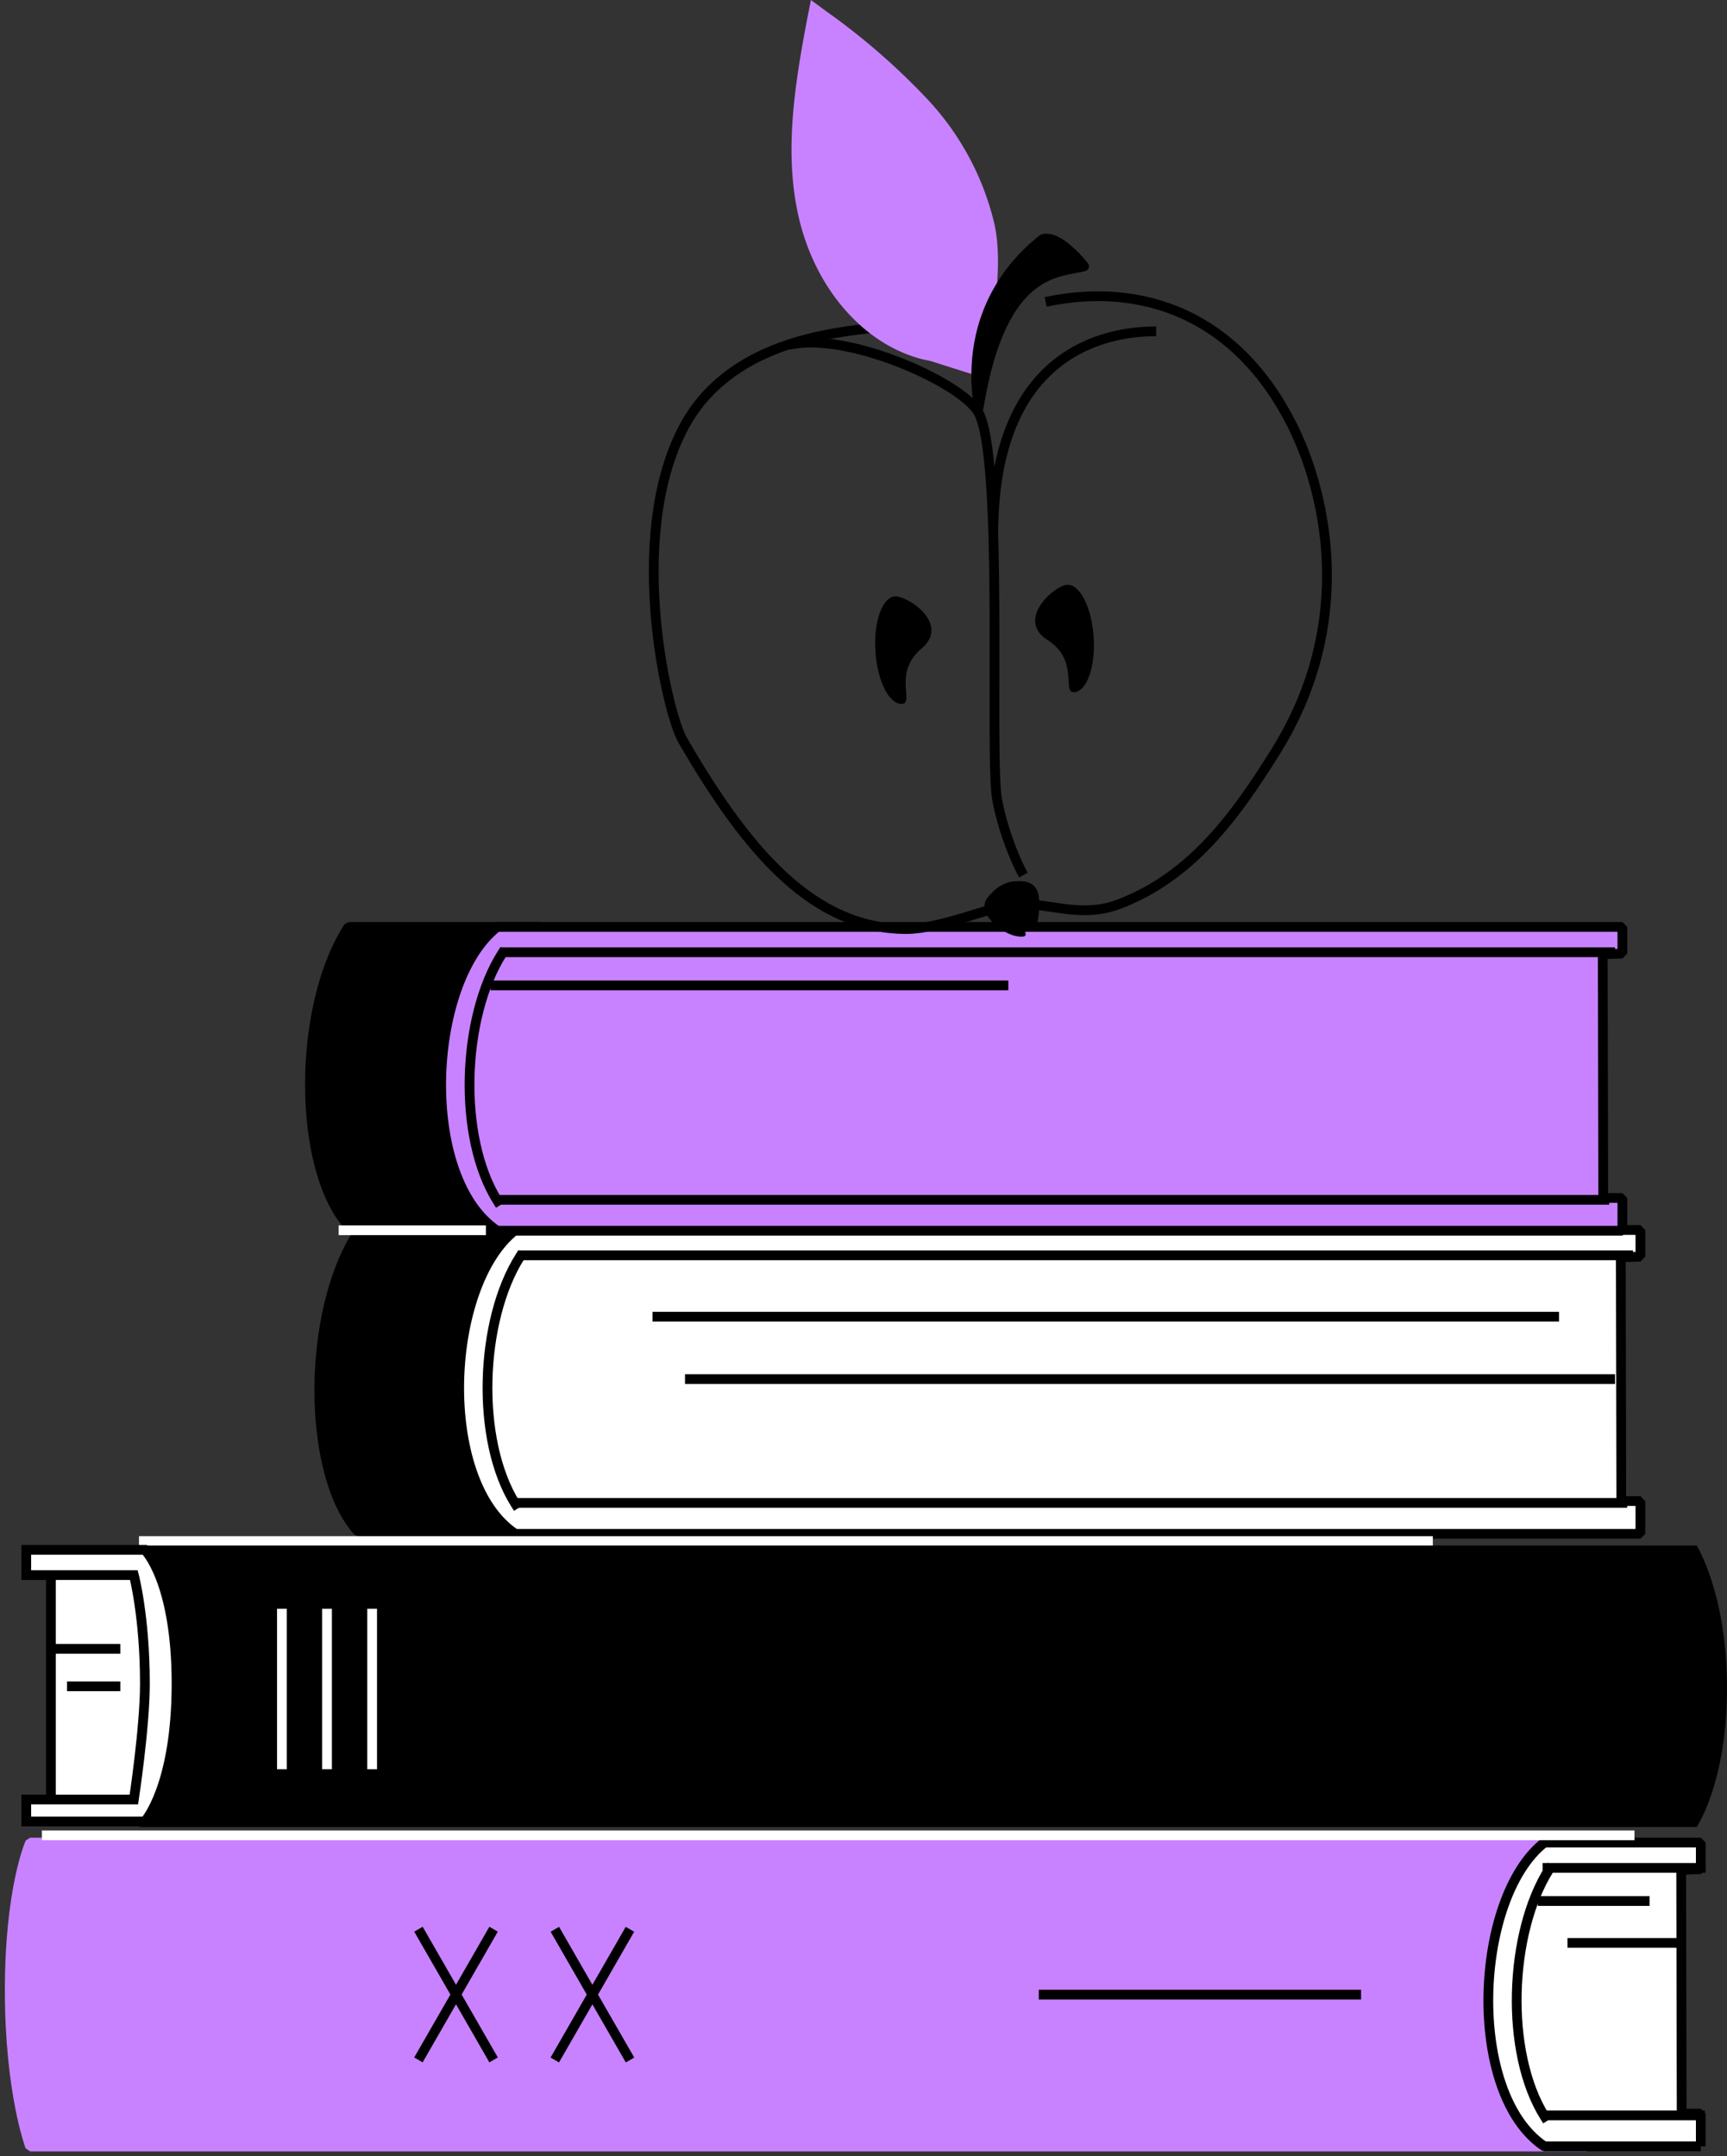 <svg width="177" height="221" fill="none" xmlns="http://www.w3.org/2000/svg"><rect width="100%" height="100%" fill="#333333" stroke="none"/><path d="M162.621 188.841H3.091S1 193.486 1 203.979C1 214.473 3.092 220 3.092 220h159.532l-.003-31.159z" fill="#C882FF" stroke="#C882FF" stroke-linecap="square" stroke-linejoin="bevel"/><path d="M174.314 219.98h-16.031c-8.065-5.391-7.241-25.448 0-31.139h16.031v2.733l-2.01.063.05 24.984h1.96v3.359z" fill="#fff" stroke="#000" stroke-linecap="square" stroke-linejoin="bevel"/><path d="M158.605 191.436h15.708M158.52 216.808h15.709M158.32 216.933c-4.132-6.556-3.658-18.854.45-25.347" stroke="#000" stroke-linecap="square" stroke-linejoin="bevel"/><path d="M169.064 194.833h-11.455M172.107 199.125h-11.455M106.465 204.426h33.029M50.586 197.724l-7.703 13.395M42.887 197.724l7.702 13.395M64.563 197.732l-7.703 13.395M56.867 197.732l7.703 13.395" stroke="#000"/><path d="M56.257 126.33h-19.57c-5.331 8.267-5.23 24.793-.002 30.623h19.572V126.33z" fill="#000" stroke="#000" stroke-linecap="square" stroke-linejoin="bevel"/><path d="M168.125 157.202H52.807c-8.066-5.391-7.242-25.448 0-31.139h115.318v2.733l-2.01.062.05 24.984h1.96v3.36z" fill="#fff" stroke="#000" stroke-linecap="square" stroke-linejoin="bevel"/><path d="M53.637 128.658h113.232M67.375 134.951h91.907M70.707 141.344h94.317M53.04 154.03h113.232" stroke="#000" stroke-linecap="square" stroke-linejoin="bevel"/><path d="M52.836 154.156c-4.133-6.556-3.658-18.854.45-25.347l-.45 25.347z" fill="#fff"/><path d="M52.836 154.156c-4.133-6.556-3.658-18.854.45-25.347" stroke="#000" stroke-linecap="square" stroke-linejoin="bevel"/><path d="M55.296 95h-19.57c-5.331 8.267-5.229 24.794-.002 30.624h19.572V95z" fill="#000" stroke="#000" stroke-linecap="square" stroke-linejoin="bevel"/><path d="M166.277 126.139H50.959c-8.066-5.391-7.241-25.448 0-31.139h115.318v2.733l-2.01.063.05 24.983h1.96v3.36z" fill="#C882FF" stroke="#000" stroke-linecap="square" stroke-linejoin="bevel"/><path d="M51.805 97.595h113.22M51.195 122.968h113.233" stroke="#000" stroke-linecap="square" stroke-linejoin="bevel"/><path d="M50.996 123.093c-4.133-6.556-3.658-18.854.45-25.347l-.45 25.347z" fill="#C882FF"/><path d="M50.996 123.093c-4.133-6.556-3.658-18.854.45-25.347" stroke="#000" stroke-linecap="square" stroke-linejoin="bevel"/><path d="M103.345 100.993H50.281" stroke="#000"/><path d="M34.71 126.09H49.8M14.246 157.94H146.85" stroke="#fff"/><path d="M14.246 158.405h159.65S177 163.361 177 173.016c0 9.654-3.104 14.231-3.104 14.231H14.246s2.857-4.283 2.857-14.546c0-9.438-2.857-14.296-2.857-14.296z" fill="#000"/><path d="M28.895 164.878v16.451M33.516 164.878v16.451M38.14 164.878v16.451" stroke="#fff"/><path d="M14.85 186.681H2.691v-2.249h2.526V161.43H2.691v-2.587H14.85s3.243 3.147 3.243 13.712c0 10.566-3.243 14.126-3.243 14.126z" fill="#fff"/><path d="M5.217 161.43H2.691v-2.587H14.85s3.243 3.147 3.243 13.712c0 10.566-3.243 14.126-3.243 14.126H2.691v-2.249h2.526m0-23.002h8.503s1.13 4.263 1.13 11.125c0 4.492-1.13 11.877-1.13 11.877H5.217m0-23.002v23.002M5.285 168.986h7.052M6.867 172.826h5.471" stroke="#000"/><path d="M4.293 188.101h163.225" stroke="#fff"/><path d="M94.446 66.47c-2.98 2.518-.69 5.577-1.993 5.665-1.304.088-2.526-2.305-2.73-5.345-.203-3.04.69-5.576 1.994-5.664 1.304-.088 5.71 2.828 2.729 5.345zM107.365 65.597c3.288 2.094 1.425 5.433 2.729 5.345 1.304-.088 2.196-2.624 1.993-5.664-.203-3.04-1.425-5.433-2.729-5.345-1.304.088-5.282 3.571-1.993 5.664z" fill="#000"/><path d="M89.99 33.55C85.392 34.085 74.6 34.99 69.963 44c-5.797 11.26-1.574 29.138 0 31.858 6.583 11.371 13.359 19.36 22.948 19.36 3.409 0 9.016-2.38 10.957-2.55 3.253-.287 6.786 1.535 10.819 0 7.509-2.858 12.015-9.166 16.065-15.662 8.358-13.406 5.046-26.827 1.589-33.615-5.573-10.944-15.096-14.58-25.176-12.45" stroke="#000"/><path d="M102.508 90.814c-.538.305-1.065.888-1.295 1.179-1.214 1.54 1.405 3.738 3.073 3.973 1.667.236.264-.828.702-1.06.425-.224 1.041.445 1.229 0 .231-.545.549-2.913 0-3.797-.432-.695-1.117-.822-1.931-.794-.752.026-1.123.127-1.778.499z" fill="#000"/><path d="M80.875 35.346c5.827-1.39 17.293 3.686 19.313 6.773 2.78 4.247 1.163 35.494 2.021 39.913.685 3.536 2.071 6.576 2.679 7.654m13.608-55.73c-6.752 0-16.693 3.437-16.693 20.77" stroke="#000"/><path d="M95.585 37.067c-.543-.174-.953-.193-1.417-.347-6.076-1.728-10.968-7.683-12.462-15.173-1.284-6.411-.231-13.007 1.044-19.727L83.115 0l1.484 1.098a69 69 0 0 1 10.583 9.21 28.194 28.194 0 0 1 6.714 12.555c1.059 4.61-.288 11.24-1.229 15.794 0 0-.924-.258-5.082-1.59z" fill="#C882FF"/><path d="M106.88 24.506c-2.59 2.012-8.055 7.423-6.575 17.249 2.367-14.603 8.429-13.754 10.801-14.464 0 0-2.544-3.288-4.226-2.785z" fill="#000" stroke="#000" stroke-linejoin="round"/></svg>